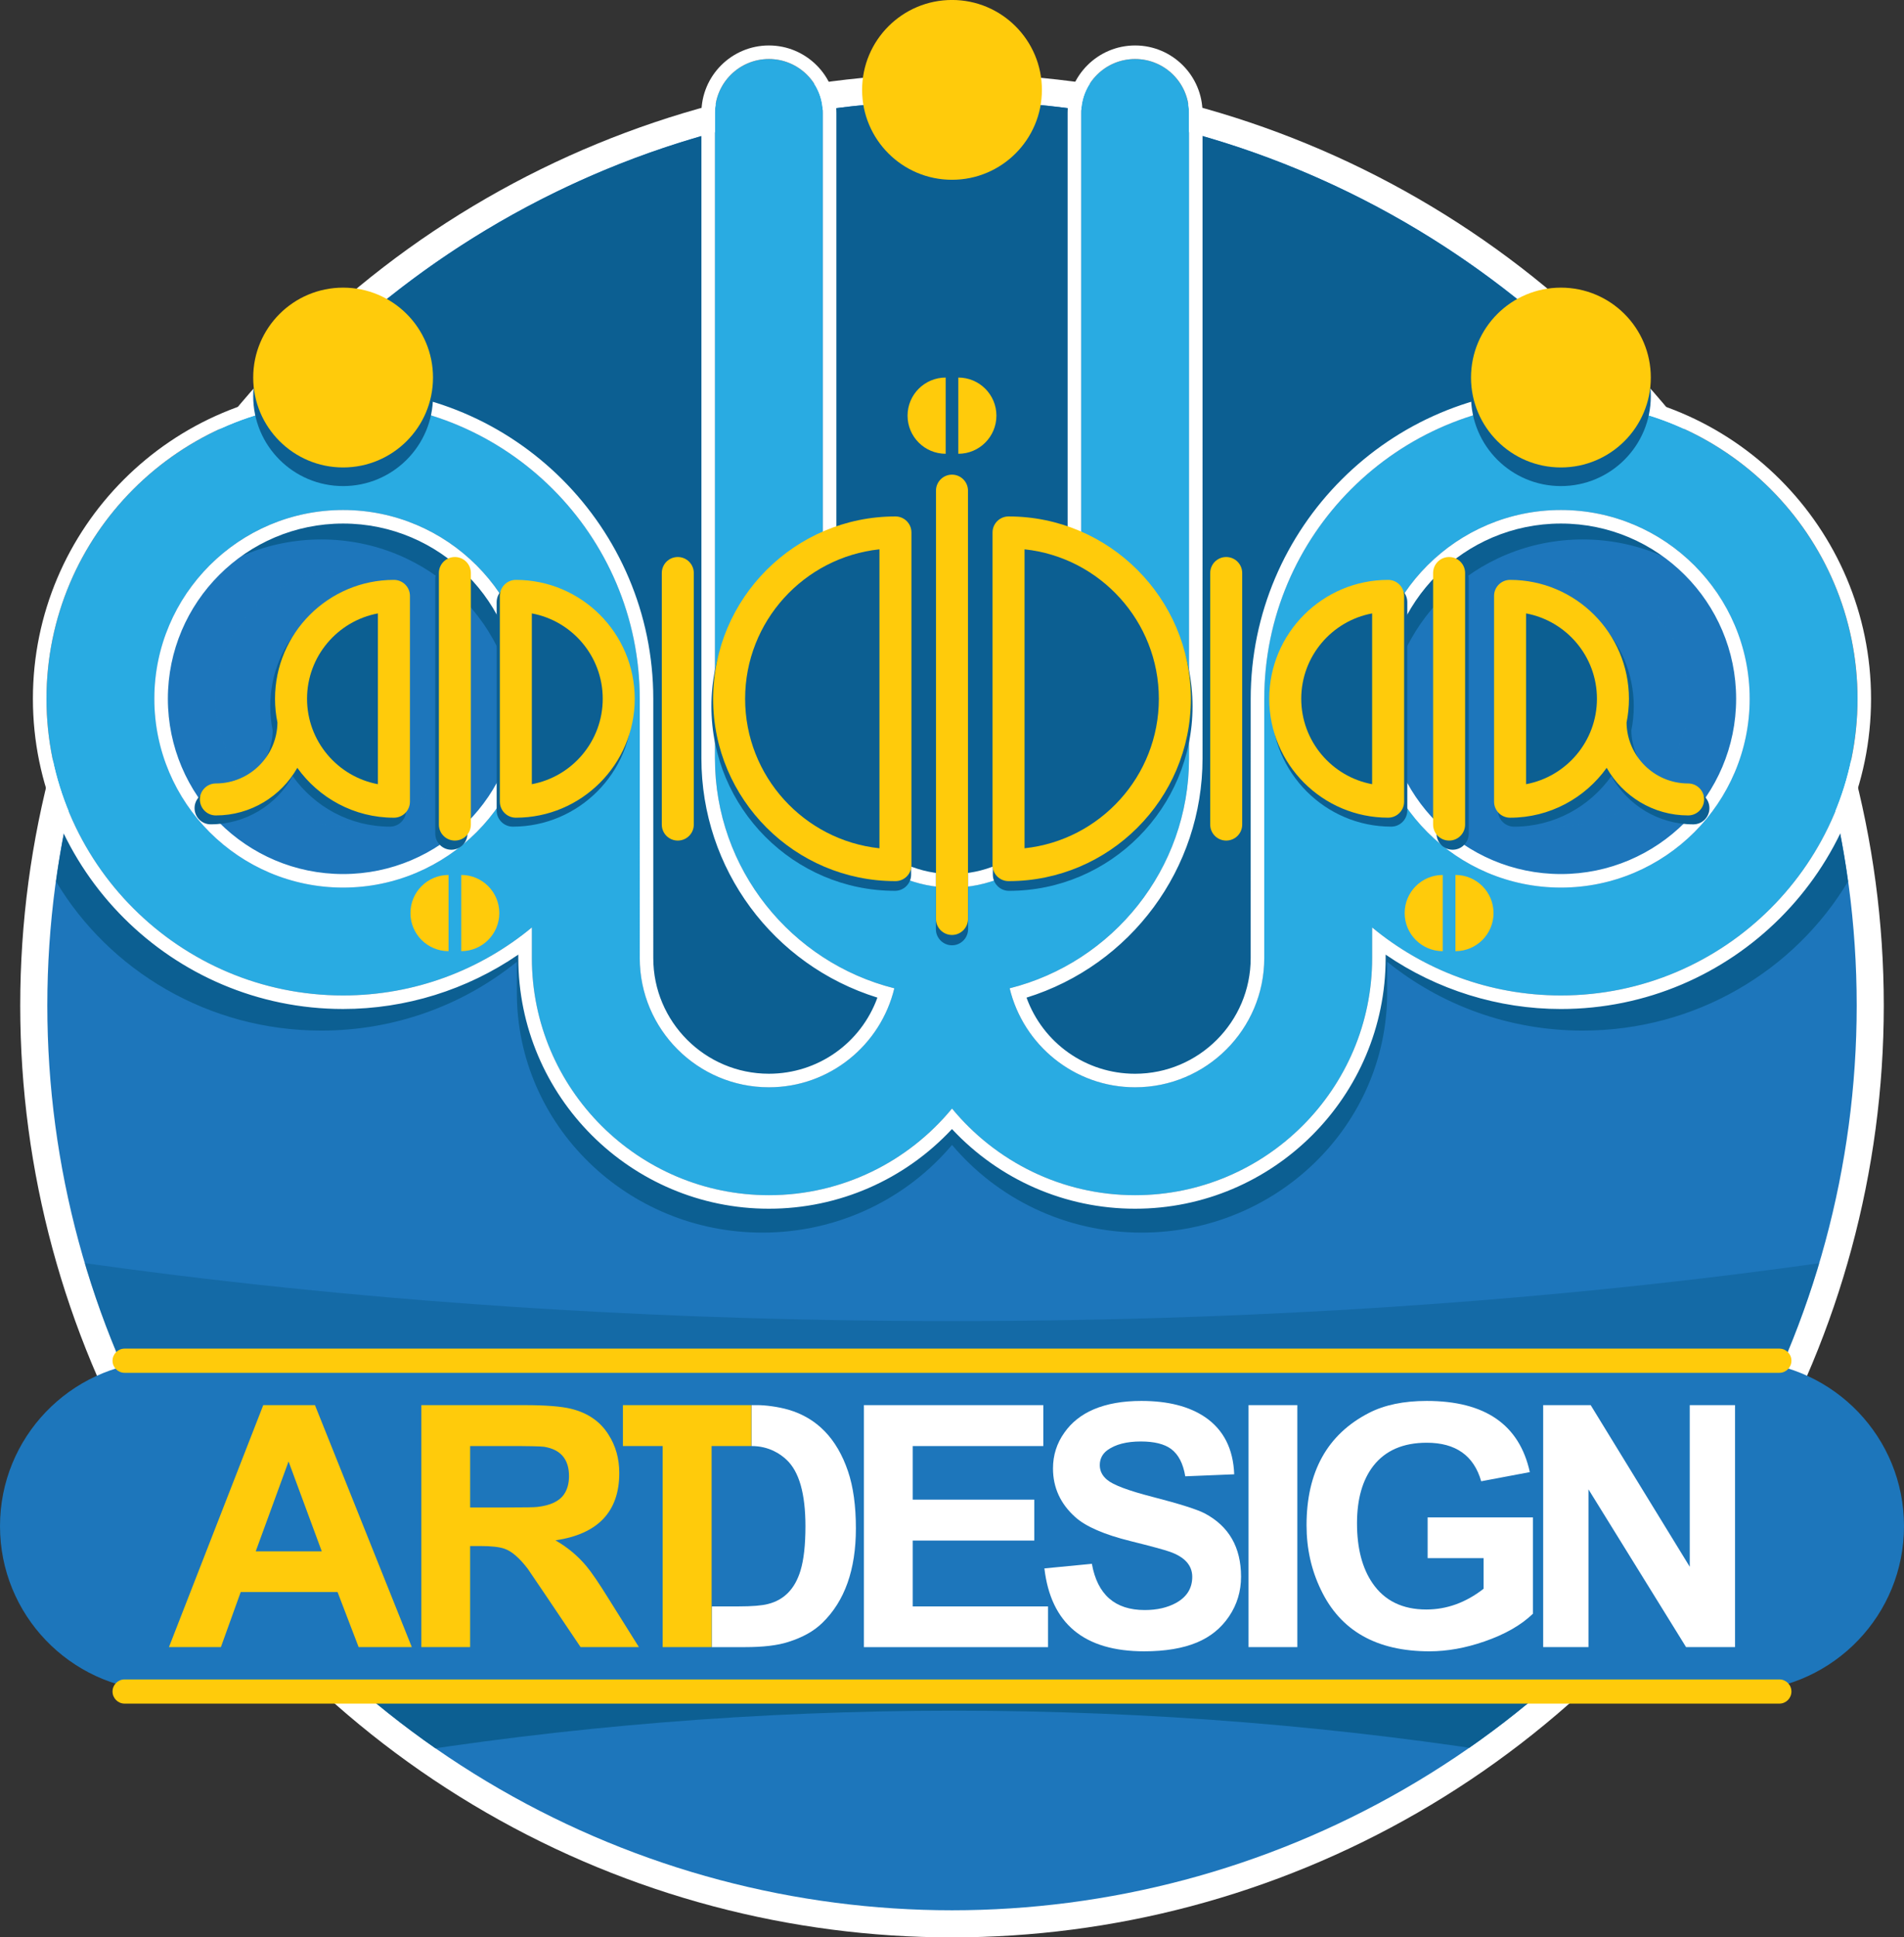 <?xml version="1.0" encoding="utf-8"?>
<!-- Generator: Adobe Illustrator 14.0.0, SVG Export Plug-In . SVG Version: 6.00 Build 43363)  -->
<!DOCTYPE svg PUBLIC "-//W3C//DTD SVG 1.1//EN" "http://www.w3.org/Graphics/SVG/1.1/DTD/svg11.dtd">
<svg version="1.1" id="Layer_1" xmlns="http://www.w3.org/2000/svg" xmlns:xlink="http://www.w3.org/1999/xlink" x="0px" y="0px"
	 width="111.447px" height="113.386px" viewBox="0 0 111.447 113.386" enable-background="new 0 0 111.447 113.386"
	 xml:space="preserve">
<rect x="0" y="0" width="111.447" height="113.386" fill="#333333" stroke="none"/>
<g>
	<g>
		<circle fill="#FFFFFF" cx="55.724" cy="58.846" r="54.54"/>
	</g>
	<g>
		<circle fill="#1D76BB" cx="55.724" cy="58.846" r="52.954"/>
	</g>
	<g>
		<defs>
			<circle id="SVGID_1_" cx="55.724" cy="58.846" r="52.954"/>
		</defs>
		<clipPath id="SVGID_2_">
			<use xlink:href="#SVGID_1_"  overflow="visible"/>
		</clipPath>
		<path opacity="0.5" clip-path="url(#SVGID_2_)" fill="#0C5F92" d="M55.739,77.317c-19.033,0-37.026-1.338-53.016-3.717h-6.756
			v10.647H114.57V73.6h-5.814C92.765,75.979,74.771,77.317,55.739,77.317z"/>
		<path clip-path="url(#SVGID_2_)" fill="#0C5F92" d="M55.849,100.119c23.105,0,44.949,3.736,64.359,10.378h8.202V80.769H-15.568
			v29.728h7.058C10.901,103.855,32.745,100.119,55.849,100.119z"/>
	</g>
	<g>
		<path fill="#0C5F92" d="M48.163,44.386c0,4.168,3.392,7.561,7.561,7.561c4.167,0,7.559-3.392,7.559-7.561V6.61
			c0-0.058,0.014-0.112,0.018-0.169c-2.476-0.355-5.004-0.549-7.577-0.549c-2.574,0-5.103,0.194-7.578,0.549
			c0.003,0.057,0.017,0.111,0.017,0.169V44.386z"/>
		<path fill="#0C5F92" d="M37.445,40.896L37.445,40.896l0,15.178c0,4.169,3.391,7.56,7.56,7.56c3.559,0,6.543-2.476,7.342-5.793
			c-6.025-1.511-10.5-6.97-10.5-13.455V7.742C31.6,10.518,22.592,16.291,15.811,24.066c1.367-0.347,2.798-0.534,4.271-0.534
			C29.657,23.532,37.445,31.322,37.445,40.896z"/>
		<path fill="#0C5F92" d="M59.097,57.841c0.8,3.317,3.785,5.793,7.343,5.793c4.169,0,7.56-3.391,7.56-7.56V40.896H74
			c0-9.574,7.789-17.364,17.363-17.364c1.474,0,2.905,0.187,4.272,0.534c-6.781-7.776-15.791-13.549-26.039-16.325v36.645
			C69.597,50.872,65.123,56.331,59.097,57.841z"/>
	</g>
	<g opacity="0.5">
		<g>
			<circle fill="#1D76BB" cx="91.365" cy="40.896" r="7.461"/>
		</g>
		<g>
			<circle fill="#1D76BB" cx="20.083" cy="40.896" r="7.461"/>
		</g>
	</g>
	<g>
		<g>
			<g>
				<path fill="#0C5F92" d="M18.808,60.316c4.344,0,8.334-1.514,11.445-4.027v1.815c0,7.737,6.447,14.035,14.37,14.035
					c4.466,0,8.464-2.001,11.102-5.133c2.637,3.132,6.634,5.133,11.1,5.133c7.924,0,14.37-6.298,14.37-14.035v-1.815
					c3.112,2.514,7.101,4.027,11.446,4.027c6.618,0,12.408-3.512,15.53-8.728c-1.332-9.713-5.294-18.582-11.149-25.873
					c-1.403-0.344-2.871-0.529-4.381-0.529c-9.918,0-17.984,7.878-17.984,17.562h-0.001v15.355c0,4.218-3.513,7.647-7.831,7.647
					c-3.686,0-6.777-2.504-7.605-5.858c6.241-1.53,10.875-7.051,10.875-13.614V8.066c0-0.064-0.016-0.125-0.02-0.189
					c-1.99-0.559-4.023-1.016-6.102-1.341c-0.258,0.457-0.418,0.973-0.418,1.531v38.213c0,4.218-3.514,7.648-7.831,7.648
					c-4.317,0-7.831-3.43-7.831-7.648V8.066c0-0.558-0.16-1.074-0.417-1.531c-2.078,0.326-4.112,0.782-6.103,1.342
					c-0.004,0.064-0.02,0.125-0.02,0.189v38.213c0,6.563,4.635,12.083,10.876,13.614c-0.828,3.354-3.919,5.858-7.606,5.858
					c-4.317,0-7.829-3.43-7.829-7.647V42.749h-0.001c0-9.683-8.067-17.562-17.984-17.562c-1.511,0-2.978,0.185-4.38,0.529
					c-5.857,7.291-9.818,16.16-11.15,25.873C6.399,56.804,12.189,60.316,18.808,60.316z M92.64,31.572
					c6.31,0,11.443,5.015,11.443,11.176c0,6.166-5.134,11.179-11.443,11.179c-6.313,0-11.446-5.014-11.446-11.179
					C81.194,36.587,86.328,31.572,92.64,31.572z M18.808,31.572c6.311,0,11.445,5.015,11.445,11.176
					c0,6.166-5.134,11.179-11.445,11.179c-6.311,0-11.445-5.014-11.445-11.179C7.363,36.587,12.497,31.572,18.808,31.572z"/>
			</g>
		</g>
	</g>
	<g>
		<path fill="#29ABE2" d="M91.364,23.532c-9.574,0-17.362,7.79-17.362,17.364H74v15.178c0,4.169-3.392,7.56-7.56,7.56
			c-3.559,0-6.543-2.476-7.343-5.793c6.024-1.511,10.499-6.97,10.499-13.455V6.61c0-1.743-1.414-3.156-3.156-3.156
			c-1.744,0-3.157,1.413-3.157,3.156v37.776c0,4.168-3.392,7.561-7.56,7.561c-4.169,0-7.561-3.392-7.561-7.561V6.61
			c0-1.743-1.415-3.156-3.157-3.156c-1.743,0-3.158,1.413-3.158,3.156v37.776c0,6.485,4.475,11.944,10.5,13.455
			c-0.799,3.317-3.783,5.793-7.342,5.793c-4.169,0-7.56-3.391-7.56-7.56V40.896h0c0-9.574-7.789-17.364-17.363-17.364
			S2.719,31.322,2.719,40.896s7.789,17.363,17.363,17.363c4.195,0,8.046-1.495,11.049-3.98v1.795c0,7.65,6.224,13.875,13.875,13.875
			c4.311,0,8.171-1.979,10.717-5.072c2.546,3.094,6.406,5.072,10.717,5.072c7.65,0,13.874-6.225,13.874-13.875v-1.795
			c3.003,2.485,6.854,3.98,11.049,3.98c9.575,0,17.363-7.789,17.363-17.363S100.939,23.532,91.364,23.532z M20.083,51.947
			c-6.093,0-11.05-4.959-11.05-11.051c0-6.093,4.957-11.048,11.05-11.048c6.092,0,11.049,4.955,11.049,11.048
			C31.132,46.988,26.175,51.947,20.083,51.947z M91.364,51.947c-6.092,0-11.049-4.959-11.049-11.051
			c0-6.093,4.957-11.048,11.049-11.048c6.093,0,11.05,4.955,11.05,11.048C102.414,46.988,97.457,51.947,91.364,51.947z"/>
		<path fill="#FFFFFF" d="M66.441,3.454c1.742,0,3.156,1.413,3.156,3.156v37.776c0,6.485-4.475,11.944-10.499,13.455
			c0.8,3.317,3.784,5.793,7.343,5.793c4.168,0,7.56-3.391,7.56-7.56V40.896h0.001c0-9.574,7.788-17.364,17.362-17.364
			c9.575,0,17.363,7.79,17.363,17.364s-7.788,17.363-17.363,17.363c-4.194,0-8.046-1.495-11.049-3.98v1.795
			c0,7.65-6.224,13.875-13.874,13.875c-4.312,0-8.171-1.979-10.717-5.072c-2.546,3.094-6.406,5.072-10.717,5.072
			c-7.65,0-13.875-6.225-13.875-13.875v-1.795c-3.003,2.485-6.854,3.98-11.049,3.98c-9.574,0-17.363-7.789-17.363-17.363
			s7.789-17.364,17.363-17.364s17.363,7.79,17.363,17.364h0v15.178c0,4.169,3.391,7.56,7.56,7.56c3.559,0,6.543-2.476,7.342-5.793
			c-6.025-1.511-10.5-6.97-10.5-13.455V6.61c0-1.743,1.415-3.156,3.158-3.156c1.742,0,3.157,1.413,3.157,3.156v37.776
			c0,4.168,3.392,7.561,7.561,7.561c4.168,0,7.56-3.392,7.56-7.561V6.61C63.284,4.867,64.697,3.454,66.441,3.454 M91.364,51.947
			c6.093,0,11.05-4.959,11.05-11.051c0-6.093-4.957-11.048-11.05-11.048c-6.092,0-11.049,4.955-11.049,11.048
			C80.315,46.988,85.272,51.947,91.364,51.947 M20.083,51.947c6.092,0,11.049-4.959,11.049-11.051
			c0-6.093-4.957-11.048-11.049-11.048c-6.093,0-11.05,4.955-11.05,11.048C9.033,46.988,13.99,51.947,20.083,51.947 M66.441,2.661
			c-2.178,0-3.95,1.771-3.95,3.949v37.776c0,3.731-3.036,6.768-6.767,6.768c-3.731,0-6.768-3.036-6.768-6.768V6.61
			c0-2.178-1.772-3.949-3.95-3.949c-2.178,0-3.951,1.771-3.951,3.949v37.776c0,6.459,4.196,12.102,10.302,14
			c-0.961,2.657-3.475,4.455-6.352,4.455c-3.731,0-6.767-3.036-6.767-6.767V40.896c0-10.012-8.146-18.157-18.157-18.157
			S1.926,30.884,1.926,40.896c0,10.011,8.145,18.156,18.156,18.156c3.664,0,7.25-1.121,10.256-3.183v0.205
			c0,8.087,6.58,14.667,14.667,14.667c4.086,0,7.942-1.688,10.717-4.663c2.776,2.975,6.631,4.663,10.717,4.663
			c8.088,0,14.667-6.58,14.667-14.667V55.87c3.007,2.062,6.592,3.183,10.256,3.183c10.012,0,18.156-8.145,18.156-18.156
			c0-10.012-8.145-18.157-18.156-18.157c-10.011,0-18.155,8.145-18.155,18.157l-0.001,15.178c0,3.731-3.035,6.767-6.767,6.767
			c-2.877,0-5.39-1.797-6.353-4.455c6.106-1.898,10.302-7.542,10.302-14V6.61C70.39,4.433,68.619,2.661,66.441,2.661L66.441,2.661z
			 M91.364,51.154c-5.655,0-10.256-4.602-10.256-10.258c0-5.655,4.601-10.255,10.256-10.255s10.257,4.601,10.257,10.255
			C101.621,46.552,97.019,51.154,91.364,51.154L91.364,51.154z M20.083,51.154c-5.656,0-10.257-4.602-10.257-10.258
			c0-5.655,4.601-10.255,10.257-10.255c5.655,0,10.256,4.601,10.256,10.255C30.339,46.552,25.738,51.154,20.083,51.154
			L20.083,51.154z"/>
	</g>
	<g>
		<circle fill="#0C5F92" cx="91.365" cy="23.186" r="5.262"/>
	</g>
	<g>
		<circle fill="#0C5F92" cx="20.083" cy="23.186" r="5.262"/>
	</g>
	<circle fill="#FFCB0B" cx="55.724" cy="5.26" r="5.262"/>
	<g>
		<circle fill="#FFCB0B" cx="91.365" cy="22.096" r="5.262"/>
	</g>
	<g>
		<circle fill="#FFCB0B" cx="20.083" cy="22.096" r="5.262"/>
	</g>
	<g>
		<g>
			<g>
				<path fill="#0C5F92" d="M39.559,32.941c-0.521,0-0.942,0.425-0.942,0.948v14.896c0,0.523,0.422,0.947,0.942,0.947
					c0.521,0,0.944-0.424,0.944-0.947V33.89C40.502,33.366,40.08,32.941,39.559,32.941z"/>
			</g>
			<g>
				<path fill="#0C5F92" d="M26.419,32.941c-0.521,0-0.941,0.425-0.941,0.948v14.896c0,0.523,0.42,0.947,0.941,0.947
					c0.521,0,0.943-0.424,0.943-0.947V33.89C27.362,33.366,26.939,32.941,26.419,32.941z"/>
			</g>
			<g>
				<path fill="#0C5F92" d="M22.826,34.295c-3.865,0-7.008,3.16-7.008,7.042c0,0.483,0.049,0.954,0.143,1.409
					c-0.025,1.99-1.644,3.605-3.631,3.605c-0.521,0-0.942,0.423-0.942,0.945c0,0.523,0.421,0.948,0.942,0.948
					c2.058,0,3.853-1.139,4.801-2.82c1.273,1.787,3.349,2.955,5.696,2.955c0.521,0,0.944-0.426,0.944-0.95V35.246
					C23.77,34.72,23.348,34.295,22.826,34.295z"/>
			</g>
			<g>
				<path fill="#0C5F92" d="M52.389,30.538c-5.926,0-10.748,4.845-10.748,10.8c0,5.953,4.822,10.798,10.748,10.798
					c0.52,0,0.942-0.426,0.942-0.949V31.486C53.331,30.964,52.909,30.538,52.389,30.538z"/>
			</g>
			<g>
				<path fill="#0C5F92" d="M30.015,34.295c-0.522,0-0.944,0.425-0.944,0.951v12.184c0,0.524,0.422,0.95,0.944,0.95
					c3.863,0,7.007-3.159,7.007-7.042C37.021,37.455,33.877,34.295,30.015,34.295z"/>
			</g>
			<g>
				<path fill="#0C5F92" d="M71.887,32.941c-0.521,0-0.943,0.425-0.943,0.948v14.896c0,0.523,0.423,0.947,0.943,0.947
					s0.942-0.424,0.942-0.947V33.89C72.83,33.366,72.408,32.941,71.887,32.941z"/>
			</g>
			<g>
				<path fill="#0C5F92" d="M85.028,32.941c-0.522,0-0.944,0.425-0.944,0.948v14.896c0,0.523,0.422,0.947,0.944,0.947
					c0.521,0,0.941-0.424,0.941-0.947V33.89C85.969,33.366,85.548,32.941,85.028,32.941z"/>
			</g>
			<g>
				<path fill="#0C5F92" d="M99.117,46.352c-1.988,0-3.605-1.615-3.629-3.604c0.092-0.455,0.141-0.927,0.141-1.41
					c0-3.882-3.144-7.042-7.008-7.042c-0.521,0-0.943,0.425-0.943,0.951v12.184c0,0.524,0.422,0.95,0.943,0.95
					c2.347,0,4.422-1.168,5.695-2.955c0.948,1.681,2.742,2.82,4.801,2.82c0.521,0,0.941-0.425,0.941-0.948
					C100.058,46.775,99.638,46.352,99.117,46.352z"/>
			</g>
			<g>
				<path fill="#0C5F92" d="M59.057,30.538c-0.522,0-0.943,0.426-0.943,0.948v19.702c0,0.523,0.421,0.949,0.943,0.949
					c5.926,0,10.746-4.845,10.746-10.798C69.803,35.383,64.983,30.538,59.057,30.538z"/>
			</g>
			<g>
				<path fill="#0C5F92" d="M81.432,34.295c-3.864,0-7.008,3.16-7.008,7.042c0,3.883,3.144,7.042,7.008,7.042
					c0.521,0,0.942-0.426,0.942-0.95V35.246C82.375,34.72,81.954,34.295,81.432,34.295z"/>
			</g>
			<g>
				<path fill="#0C5F92" d="M55.723,28.063c-0.521,0-0.943,0.425-0.943,0.95v25.36c0,0.527,0.422,0.951,0.943,0.951
					c0.52,0,0.943-0.424,0.943-0.951v-25.36C56.666,28.487,56.243,28.063,55.723,28.063z"/>
			</g>
		</g>
		<g>
			<g>
				<g>
					<path fill="#FFCB0B" d="M39.673,32.6c-0.518,0-0.936,0.419-0.936,0.937v14.722c0,0.518,0.418,0.936,0.936,0.936
						c0.517,0,0.937-0.418,0.937-0.936V33.536C40.609,33.019,40.19,32.6,39.673,32.6z"/>
				</g>
				<g>
					<path fill="#FFCB0B" d="M26.625,32.6c-0.518,0-0.936,0.419-0.936,0.937v14.722c0,0.518,0.417,0.936,0.936,0.936
						c0.516,0,0.936-0.418,0.936-0.936V33.536C27.562,33.019,27.141,32.6,26.625,32.6z"/>
				</g>
				<g>
					<path fill="#FFCB0B" d="M23.057,33.938c-3.836,0-6.959,3.122-6.959,6.958c0,0.479,0.049,0.943,0.142,1.393
						c-0.024,1.966-1.632,3.563-3.605,3.563c-0.518,0-0.935,0.419-0.935,0.935c0,0.517,0.417,0.937,0.935,0.937
						c2.043,0,3.826-1.125,4.767-2.786c1.265,1.766,3.325,2.919,5.655,2.919c0.518,0,0.938-0.42,0.938-0.938V34.876
						C23.995,34.359,23.575,33.938,23.057,33.938z"/>
				</g>
				<g>
					<path fill="#FFCB0B" d="M52.413,30.225c-5.885,0-10.672,4.789-10.672,10.674c0,5.883,4.787,10.67,10.672,10.67
						c0.517,0,0.936-0.42,0.936-0.937v-19.47C53.349,30.646,52.93,30.225,52.413,30.225z"/>
				</g>
				<g>
					<path fill="#FFCB0B" d="M30.196,33.938c-0.518,0-0.938,0.42-0.938,0.938v12.042c0,0.518,0.42,0.938,0.938,0.938
						c3.836,0,6.957-3.122,6.957-6.959C37.153,37.061,34.032,33.938,30.196,33.938z"/>
				</g>
				<g>
					<path fill="#FFCB0B" d="M71.773,32.6c-0.517,0-0.936,0.419-0.936,0.937v14.722c0,0.518,0.419,0.936,0.936,0.936
						c0.518,0,0.937-0.418,0.937-0.936V33.536C72.709,33.019,72.291,32.6,71.773,32.6z"/>
				</g>
				<g>
					<path fill="#FFCB0B" d="M84.822,32.6c-0.519,0-0.938,0.419-0.938,0.937v14.722c0,0.518,0.42,0.936,0.938,0.936
						c0.516,0,0.935-0.418,0.935-0.936V33.536C85.756,33.019,85.337,32.6,84.822,32.6z"/>
				</g>
				<g>
					<path fill="#FFCB0B" d="M98.811,45.852c-1.974,0-3.58-1.596-3.604-3.562c0.091-0.45,0.14-0.915,0.14-1.394
						c0-3.836-3.121-6.958-6.958-6.958c-0.517,0-0.937,0.42-0.937,0.938v12.042c0,0.518,0.42,0.938,0.937,0.938
						c2.33,0,4.391-1.153,5.655-2.919c0.941,1.661,2.723,2.786,4.767,2.786c0.518,0,0.936-0.42,0.936-0.937
						C99.747,46.271,99.329,45.852,98.811,45.852z"/>
				</g>
				<g>
					<path fill="#FFCB0B" d="M59.035,30.225c-0.519,0-0.938,0.421-0.938,0.937v19.47c0,0.517,0.419,0.937,0.938,0.937
						c5.883,0,10.67-4.787,10.67-10.67C69.705,35.013,64.917,30.225,59.035,30.225z"/>
				</g>
				<g>
					<path fill="#FFCB0B" d="M81.251,33.938c-3.837,0-6.959,3.122-6.959,6.958c0,3.837,3.122,6.959,6.959,6.959
						c0.518,0,0.936-0.42,0.936-0.938V34.876C82.187,34.359,81.769,33.938,81.251,33.938z"/>
				</g>
				<g>
					<path fill="#FFCB0B" d="M55.723,27.779c-0.517,0-0.937,0.42-0.937,0.938v25.064c0,0.519,0.42,0.938,0.937,0.938
						c0.516,0,0.936-0.42,0.936-0.938V28.716C56.659,28.199,56.239,27.779,55.723,27.779z"/>
				</g>
			</g>
		</g>
		<g>
			<g>
				<g>
					<g>
						<g>
							<path fill="#FFCB0B" d="M82.219,53.438c0,1.232,0.998,2.229,2.23,2.23v-4.46C83.217,51.207,82.219,52.205,82.219,53.438z"/>
						</g>
						<g>
							<path fill="#FFCB0B" d="M85.193,51.207h-0.002v4.46h0.002c1.23,0,2.228-0.998,2.228-2.23
								C87.42,52.205,86.423,51.207,85.193,51.207z"/>
						</g>
					</g>
					<g>
						<g>
							<path fill="#FFCB0B" d="M53.122,24.327c0,1.231,0.999,2.23,2.231,2.231v-4.461C54.12,22.097,53.122,23.095,53.122,24.327z"/>
						</g>
						<g>
							<path fill="#FFCB0B" d="M56.094,22.097h-0.001v4.461h0.001c1.232,0,2.229-1,2.229-2.231
								C58.324,23.095,57.326,22.097,56.094,22.097z"/>
						</g>
					</g>
					<g>
						<g>
							<path fill="#FFCB0B" d="M24.024,53.438c0,1.232,1,2.229,2.231,2.23v-4.46C25.023,51.207,24.024,52.205,24.024,53.438z"/>
						</g>
						<g>
							<path fill="#FFCB0B" d="M26.997,51.207L26.997,51.207v4.46l0,0c1.231,0,2.229-0.998,2.229-2.23
								C29.226,52.205,28.228,51.207,26.997,51.207z"/>
						</g>
					</g>
				</g>
			</g>
		</g>
		<g>
			<g>
				<path fill="#0C5F92" d="M22.12,45.895c-2.356-0.438-4.148-2.515-4.148-4.999s1.792-4.557,4.148-4.996V45.895z"/>
			</g>
			<g>
				<path fill="#0C5F92" d="M51.477,32.149c-4.414,0.469-7.863,4.214-7.863,8.749c0,4.535,3.449,8.28,7.863,8.748V32.149
					L51.477,32.149z"/>
			</g>
			<g>
				<path fill="#0C5F92" d="M31.13,35.9v9.995c2.361-0.438,4.15-2.515,4.15-4.999S33.491,36.339,31.13,35.9L31.13,35.9z"/>
			</g>
			<g>
				<path fill="#0C5F92" d="M89.325,45.895V35.9c2.358,0.439,4.149,2.512,4.149,4.996S91.683,45.457,89.325,45.895z"/>
			</g>
			<g>
				<path fill="#0C5F92" d="M59.97,32.149v17.497c4.412-0.468,7.861-4.213,7.861-8.748C67.832,36.363,64.382,32.619,59.97,32.149
					L59.97,32.149z"/>
			</g>
			<g>
				<path fill="#0C5F92" d="M80.315,35.9c-2.359,0.439-4.149,2.512-4.149,4.996s1.79,4.561,4.149,4.999V35.9L80.315,35.9z"/>
			</g>
		</g>
	</g>
	<path fill="#1D76BB" d="M111.447,89.317c0-5.187-4.082-9.407-9.206-9.655v-0.024H9.207v0.024C4.083,79.91,0,84.13,0,89.317
		s4.083,9.407,9.207,9.655v0.024h93.034v-0.024C107.365,98.724,111.447,94.503,111.447,89.317z"/>
	<path fill="#FFCB0B" d="M104.151,80.345H7.295c-0.391,0-0.708-0.317-0.708-0.708s0.317-0.708,0.708-0.708h96.855
		c0.391,0,0.708,0.317,0.708,0.708S104.542,80.345,104.151,80.345L104.151,80.345z"/>
	<path fill="#FFCB0B" d="M104.151,99.705H7.295c-0.391,0-0.708-0.317-0.708-0.708s0.317-0.708,0.708-0.708h96.855
		c0.391,0,0.708,0.317,0.708,0.708S104.542,99.705,104.151,99.705L104.151,99.705z"/>
	<g>
		<path fill="#FFCB0B" d="M24.104,96.398h-3.112l-1.234-3.222h-5.669l-1.16,3.222H9.889l5.52-14.162h3.027L24.104,96.398z
			 M18.834,90.792l-1.944-5.26l-1.921,5.26H18.834z"/>
		<path fill="#FFCB0B" d="M24.663,96.398V82.236h6.023c1.252,0,2.169,0.072,2.749,0.216c0.98,0.242,1.71,0.751,2.19,1.523
			c0.415,0.651,0.623,1.396,0.623,2.233c0,2.262-1.246,3.575-3.736,3.941c0.708,0.407,1.313,0.912,1.814,1.514
			c0.301,0.357,0.748,1.016,1.342,1.975l1.729,2.76h-3.414l-2.073-3.081c-0.623-0.923-0.963-1.426-1.02-1.504
			c-0.488-0.637-0.938-1.026-1.354-1.17c-0.3-0.108-0.78-0.161-1.438-0.161h-0.58v5.916H24.663z M27.519,88.226h2.116
			c1.052,0,1.656-0.01,1.813-0.031c0.766-0.086,1.289-0.333,1.568-0.741c0.193-0.286,0.29-0.64,0.29-1.063
			c0-0.987-0.487-1.56-1.46-1.718c-0.207-0.028-0.906-0.043-2.093-0.043h-2.234V88.226z"/>
		<path fill="#FFFFFF" d="M50.567,96.398V82.236h10.501v2.395h-7.644v3.135h7.117v2.395h-7.117v3.855h7.922v2.383H50.567z"/>
		<path fill="#FFFFFF" d="M61.132,91.792l2.779-0.269c0.323,1.804,1.354,2.706,3.094,2.706c0.715,0,1.327-0.14,1.836-0.419
			c0.63-0.35,0.945-0.859,0.945-1.525c0-0.672-0.441-1.162-1.32-1.47c-0.323-0.114-1.089-0.322-2.299-0.623
			c-1.531-0.38-2.605-0.845-3.221-1.396c-0.874-0.78-1.311-1.732-1.311-2.856c0-0.772,0.222-1.471,0.666-2.094
			c0.422-0.601,0.994-1.055,1.717-1.363c0.773-0.329,1.704-0.493,2.792-0.493c1.554,0,2.8,0.318,3.737,0.955
			c1.073,0.737,1.639,1.851,1.695,3.339l-2.865,0.118c-0.123-0.744-0.397-1.278-0.828-1.6c-0.399-0.293-0.99-0.439-1.771-0.439
			c-0.83,0-1.481,0.167-1.953,0.504c-0.301,0.222-0.451,0.516-0.451,0.881c0,0.336,0.143,0.622,0.43,0.859
			c0.35,0.299,1.234,0.633,2.652,0.997c1.582,0.409,2.601,0.73,3.059,0.967c1.418,0.752,2.127,1.986,2.127,3.704
			c0,0.854-0.232,1.626-0.697,2.318c-0.467,0.695-1.096,1.207-1.891,1.537c-0.822,0.342-1.851,0.514-3.081,0.514
			C63.458,96.644,61.511,95.027,61.132,91.792z"/>
		<path fill="#FFFFFF" d="M73.081,96.398V82.236h2.856v14.162H73.081z"/>
		<path fill="#FFFFFF" d="M83.564,91.191v-2.385h6.162v5.639c-0.687,0.664-1.631,1.205-2.834,1.621
			c-1.11,0.385-2.184,0.578-3.222,0.578c-3.092,0-5.211-1.201-6.356-3.607c-0.558-1.152-0.838-2.408-0.838-3.768
			c0-3.129,1.214-5.317,3.642-6.571c0.916-0.474,2.046-0.708,3.392-0.708c3.415,0,5.426,1.388,6.035,4.166l-2.846,0.536
			c-0.429-1.503-1.493-2.255-3.189-2.255c-1.373,0-2.416,0.449-3.124,1.354c-0.637,0.823-0.956,1.943-0.956,3.359
			c0,1.461,0.305,2.631,0.912,3.512c0.702,1.023,1.752,1.535,3.146,1.535c1.196,0,2.313-0.404,3.35-1.213v-1.793H83.564z"/>
		<path fill="#FFFFFF" d="M90.327,96.398V82.236h2.781l5.798,9.459v-9.459h2.651v14.162h-2.866l-5.713-9.233v9.233H90.327z"/>
		<path fill="#FFFFFF" d="M49.635,86.102c-0.65-1.912-1.814-3.11-3.488-3.599c-0.617-0.178-1.365-0.268-1.814-0.268h-0.342v2.395
			c1.026,0,1.705,0.477,2.048,0.805c0.737,0.688,1.106,1.983,1.106,3.888c0,1.095-0.096,1.96-0.29,2.598
			c-0.322,1.066-0.957,1.718-1.901,1.954c-0.356,0.094-0.938,0.141-1.739,0.141h-1.551v2.383h1.938c1.066,0,1.912-0.1,2.533-0.301
			c0.845-0.265,1.514-0.639,2.008-1.127c1.303-1.268,1.955-3.107,1.955-5.52C50.098,88.127,49.944,87.011,49.635,86.102z"/>
		<polygon fill="#FFCB0B" points="36.461,82.236 36.461,84.63 38.788,84.63 38.788,96.398 41.653,96.398 41.653,94.015 
			41.653,84.63 43.979,84.63 43.979,82.236 		"/>
	</g>
</g>
</svg>

